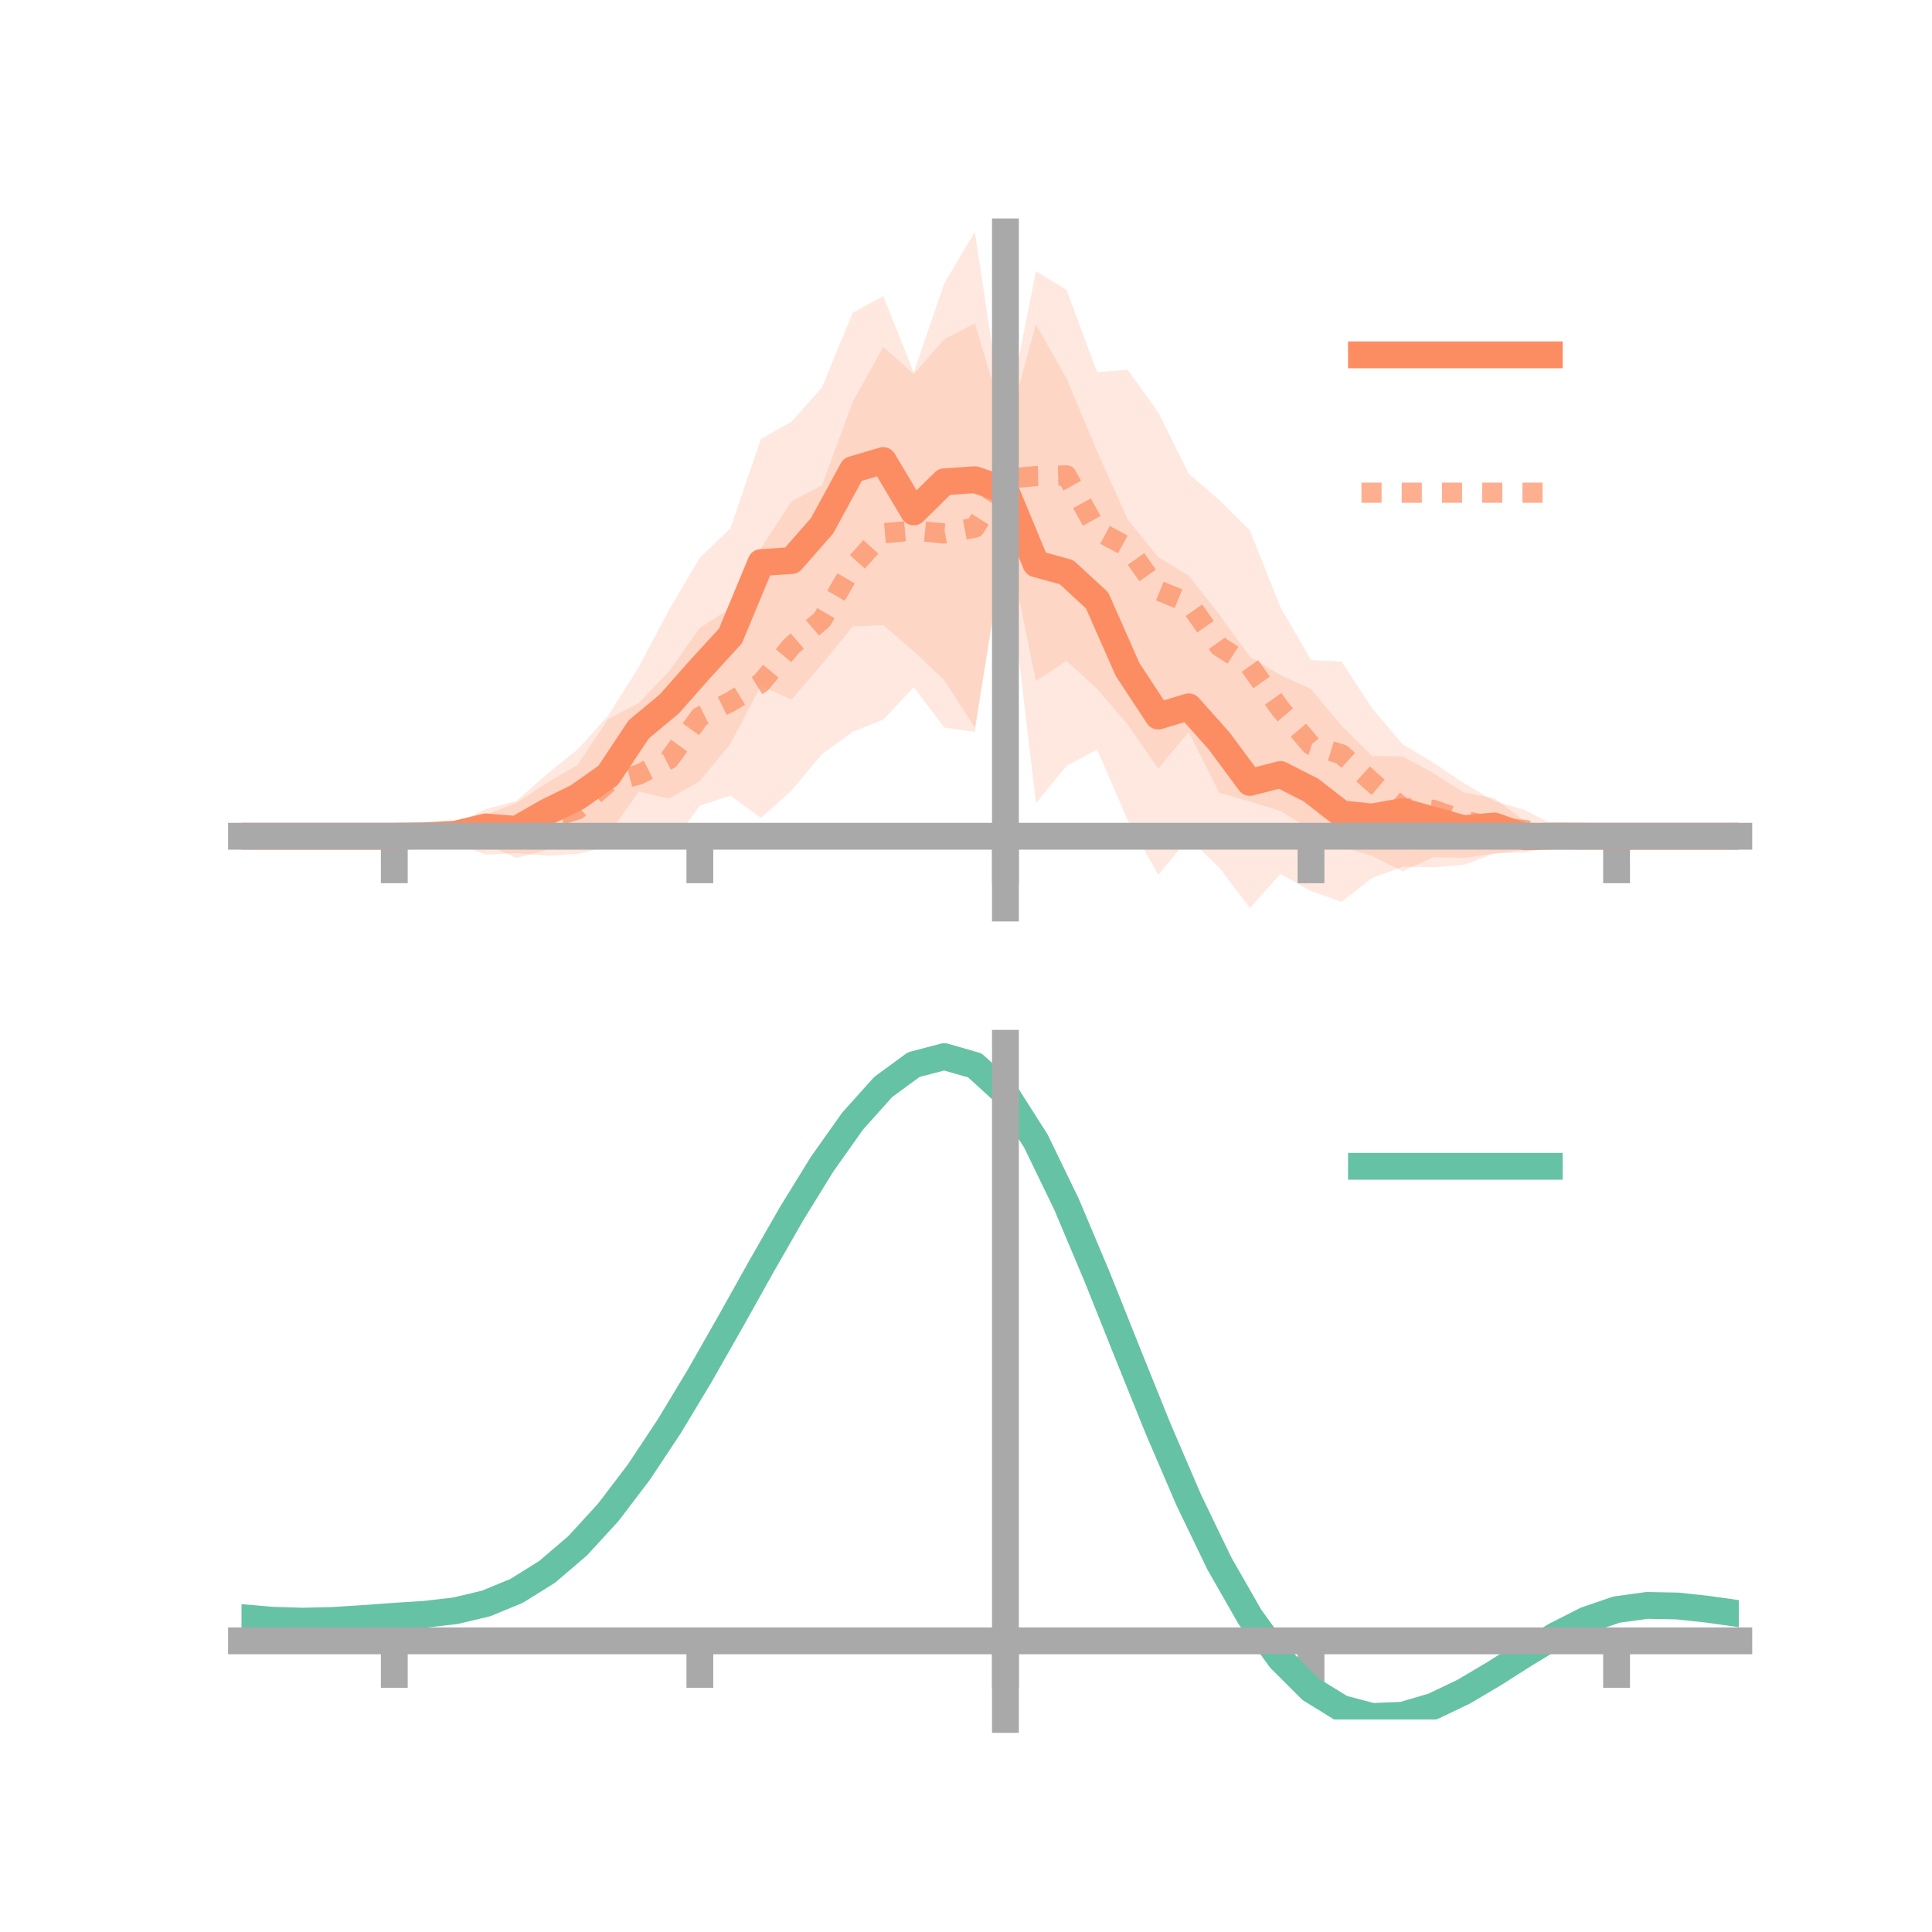 <?xml version="1.0" encoding="utf-8" standalone="no"?>
<!DOCTYPE svg PUBLIC "-//W3C//DTD SVG 1.1//EN"
  "http://www.w3.org/Graphics/SVG/1.1/DTD/svg11.dtd">
<!-- Created with matplotlib (https://matplotlib.org/) -->
<svg height="144pt" version="1.1" viewBox="0 0 144 144" width="144pt" xmlns="http://www.w3.org/2000/svg" xmlns:xlink="http://www.w3.org/1999/xlink">
 <defs>
  <style type="text/css">*{stroke-linecap:butt;stroke-linejoin:round;}</style>
 </defs>
 <g id="figure_1">
  <g id="patch_1">
   <path d="M 0 144 
L 144 144 
L 144 0 
L 0 0 
z
" style="fill:none;"/>
  </g>
  <g id="axes_1">
   <g id="patch_2">
    <path d="M 18 67.68 
L 129.6 67.68 
L 129.6 17.28 
L 18 17.28 
z
" style="fill:none;"/>
   </g>
   <g id="PolyCollection_1">
    <path clip-path="url(#pe9c90afe32)" d="M 18 62.328 
L 18 62.328 
L 20.278 62.328 
L 22.555 62.328 
L 24.833 62.328 
L 27.11 62.328 
L 29.388 62.328 
L 31.665 62.163 
L 33.943 61.398 
L 36.22 60.305 
L 38.498 59.699 
L 40.776 57.687 
L 43.053 55.86 
L 45.331 53.343 
L 47.608 49.726 
L 49.886 45.417 
L 52.163 41.572 
L 54.441 39.378 
L 56.718 32.719 
L 58.996 31.431 
L 61.273 28.875 
L 63.551 23.313 
L 65.829 22.068 
L 68.106 27.766 
L 70.384 21.128 
L 72.661 17.28 
L 74.939 32.459 
L 77.216 24.18 
L 79.494 28.222 
L 81.771 33.632 
L 84.049 38.716 
L 86.327 41.526 
L 88.604 42.907 
L 90.882 45.815 
L 93.159 48.954 
L 95.437 50.324 
L 97.714 51.361 
L 99.992 54.104 
L 102.269 56.347 
L 104.547 56.378 
L 106.824 57.621 
L 109.102 59.068 
L 111.38 59.503 
L 113.657 61.207 
L 115.935 61.543 
L 118.212 62.242 
L 120.49 62.328 
L 122.767 62.328 
L 125.045 62.328 
L 127.322 62.328 
L 129.6 62.328 
L 129.6 62.328 
L 129.6 62.328 
L 127.322 62.328 
L 125.045 62.328 
L 122.767 62.328 
L 120.49 62.328 
L 118.212 62.412 
L 115.935 63.09 
L 113.657 63.536 
L 111.38 63.619 
L 109.102 64.457 
L 106.824 64.638 
L 104.547 64.6 
L 102.269 65.443 
L 99.992 67.215 
L 97.714 66.414 
L 95.437 65.133 
L 93.159 67.68 
L 90.882 64.673 
L 88.604 62.463 
L 86.327 65.213 
L 84.049 61.108 
L 81.771 55.871 
L 79.494 57.079 
L 77.216 59.857 
L 74.939 40.584 
L 72.661 54.229 
L 70.384 50.696 
L 68.106 48.54 
L 65.829 46.588 
L 63.551 46.692 
L 61.273 49.501 
L 58.996 52.135 
L 56.718 51.138 
L 54.441 55.436 
L 52.163 58.209 
L 49.886 59.519 
L 47.608 58.995 
L 45.331 62.233 
L 43.053 62.933 
L 40.776 63.34 
L 38.498 63.942 
L 36.22 62.959 
L 33.943 62.944 
L 31.665 62.43 
L 29.388 62.328 
L 27.11 62.328 
L 24.833 62.328 
L 22.555 62.328 
L 20.278 62.328 
L 18 62.328 
z
" style="fill:#fc8d62;fill-opacity:0.2;"/>
   </g>
   <g id="PolyCollection_2">
    <path clip-path="url(#pe9c90afe32)" d="M 18 62.328 
L 18 62.328 
L 20.278 62.328 
L 22.555 62.328 
L 24.833 62.328 
L 27.11 62.328 
L 29.388 62.327 
L 31.665 62.282 
L 33.943 61.457 
L 36.22 60.716 
L 38.498 59.841 
L 40.776 58.349 
L 43.053 57.014 
L 45.331 53.587 
L 47.608 52.412 
L 49.886 50.019 
L 52.163 46.802 
L 54.441 45.333 
L 56.718 40.86 
L 58.996 37.382 
L 61.273 36.167 
L 63.551 29.983 
L 65.829 25.86 
L 68.106 27.876 
L 70.384 25.293 
L 72.661 24.105 
L 74.939 31.724 
L 77.216 20.216 
L 79.494 21.606 
L 81.771 27.745 
L 84.049 27.557 
L 86.327 30.739 
L 88.604 35.315 
L 90.882 37.272 
L 93.159 39.54 
L 95.437 45.268 
L 97.714 49.193 
L 99.992 49.314 
L 102.269 52.794 
L 104.547 55.483 
L 106.824 56.833 
L 109.102 58.374 
L 111.38 59.704 
L 113.657 60.381 
L 115.935 61.572 
L 118.212 62.323 
L 120.49 62.328 
L 122.767 62.328 
L 125.045 62.328 
L 127.322 62.328 
L 129.6 62.328 
L 129.6 62.328 
L 129.6 62.328 
L 127.322 62.328 
L 125.045 62.328 
L 122.767 62.328 
L 120.49 62.328 
L 118.212 62.335 
L 115.935 62.889 
L 113.657 63.338 
L 111.38 63.612 
L 109.102 63.943 
L 106.824 63.885 
L 104.547 64.944 
L 102.269 63.786 
L 99.992 63.139 
L 97.714 61.854 
L 95.437 60.435 
L 93.159 59.736 
L 90.882 59.09 
L 88.604 54.557 
L 86.327 57.284 
L 84.049 53.993 
L 81.771 51.343 
L 79.494 49.256 
L 77.216 50.756 
L 74.939 39.646 
L 72.661 54.553 
L 70.384 54.23 
L 68.106 51.211 
L 65.829 53.638 
L 63.551 54.551 
L 61.273 56.206 
L 58.996 58.92 
L 56.718 60.963 
L 54.441 59.296 
L 52.163 60.058 
L 49.886 63.146 
L 47.608 63.059 
L 45.331 63.081 
L 43.053 63.643 
L 40.776 63.78 
L 38.498 63.586 
L 36.22 63.699 
L 33.943 62.869 
L 31.665 62.358 
L 29.388 62.329 
L 27.11 62.328 
L 24.833 62.328 
L 22.555 62.328 
L 20.278 62.328 
L 18 62.328 
z
" style="fill:#fc8d62;fill-opacity:0.2;"/>
   </g>
   <g id="matplotlib.axis_1">
    <g id="xtick_1">
     <g id="line2d_1">
      <defs>
       <path d="M 0 0 
L 0 3.5 
" id="md4786f9eec" style="stroke:#a9a9a9;stroke-width:2;"/>
      </defs>
      <g>
       <use style="fill:#a9a9a9;stroke:#a9a9a9;stroke-width:2;" x="29.388" xlink:href="#md4786f9eec" y="62.328"/>
      </g>
     </g>
    </g>
    <g id="xtick_2">
     <g id="line2d_2">
      <g>
       <use style="fill:#a9a9a9;stroke:#a9a9a9;stroke-width:2;" x="52.163" xlink:href="#md4786f9eec" y="62.328"/>
      </g>
     </g>
    </g>
    <g id="xtick_3">
     <g id="line2d_3">
      <g>
       <use style="fill:#a9a9a9;stroke:#a9a9a9;stroke-width:2;" x="74.939" xlink:href="#md4786f9eec" y="62.328"/>
      </g>
     </g>
    </g>
    <g id="xtick_4">
     <g id="line2d_4">
      <g>
       <use style="fill:#a9a9a9;stroke:#a9a9a9;stroke-width:2;" x="97.714" xlink:href="#md4786f9eec" y="62.328"/>
      </g>
     </g>
    </g>
    <g id="xtick_5">
     <g id="line2d_5">
      <g>
       <use style="fill:#a9a9a9;stroke:#a9a9a9;stroke-width:2;" x="120.49" xlink:href="#md4786f9eec" y="62.328"/>
      </g>
     </g>
    </g>
   </g>
   <g id="matplotlib.axis_2"/>
   <g id="line2d_6">
    <path clip-path="url(#pe9c90afe32)" d="M 18 62.328 
L 20.278 62.328 
L 22.555 62.328 
L 24.833 62.328 
L 27.11 62.328 
L 29.388 62.328 
L 31.665 62.296 
L 33.943 62.171 
L 36.22 61.632 
L 38.498 61.82 
L 40.776 60.513 
L 43.053 59.397 
L 45.331 57.788 
L 47.608 54.361 
L 49.886 52.468 
L 52.163 49.891 
L 54.441 47.407 
L 56.718 41.929 
L 58.996 41.783 
L 61.273 39.188 
L 63.551 35.002 
L 65.829 34.328 
L 68.106 38.153 
L 70.384 35.912 
L 72.661 35.754 
L 74.939 36.521 
L 77.216 42.019 
L 79.494 42.65 
L 81.771 44.752 
L 84.049 49.912 
L 86.327 53.37 
L 88.604 52.685 
L 90.882 55.244 
L 93.159 58.317 
L 95.437 57.728 
L 97.714 58.888 
L 99.992 60.659 
L 102.269 60.895 
L 104.547 60.489 
L 106.824 61.129 
L 109.102 61.763 
L 111.38 61.561 
L 113.657 62.371 
L 115.935 62.316 
L 118.212 62.327 
L 120.49 62.328 
L 122.767 62.328 
L 125.045 62.328 
L 127.322 62.328 
L 129.6 62.328 
" style="fill:none;stroke:#fc8d62;stroke-linecap:square;stroke-width:2;"/>
   </g>
   <g id="line2d_7">
    <path clip-path="url(#pe9c90afe32)" d="M 18 62.328 
L 20.278 62.328 
L 22.555 62.328 
L 24.833 62.328 
L 27.11 62.328 
L 29.388 62.328 
L 31.665 62.32 
L 33.943 62.163 
L 36.22 62.207 
L 38.498 61.714 
L 40.776 61.065 
L 43.053 60.328 
L 45.331 58.334 
L 47.608 57.736 
L 49.886 56.583 
L 52.163 53.43 
L 54.441 52.315 
L 56.718 50.912 
L 58.996 48.151 
L 61.273 46.186 
L 63.551 42.267 
L 65.829 39.749 
L 68.106 39.543 
L 70.384 39.762 
L 72.661 39.329 
L 74.939 35.685 
L 77.216 35.486 
L 79.494 35.431 
L 81.771 39.544 
L 84.049 40.775 
L 86.327 44.011 
L 88.604 44.936 
L 90.882 48.181 
L 93.159 49.638 
L 95.437 52.852 
L 97.714 55.524 
L 99.992 56.226 
L 102.269 58.29 
L 104.547 60.213 
L 106.824 60.359 
L 109.102 61.159 
L 111.38 61.658 
L 113.657 61.86 
L 115.935 62.23 
L 118.212 62.329 
L 120.49 62.328 
L 122.767 62.328 
L 125.045 62.328 
L 127.322 62.328 
L 129.6 62.328 
" style="fill:none;stroke:#fc8d62;stroke-dasharray:1.5,1.5;stroke-dashoffset:0;stroke-opacity:0.7;stroke-width:1.5;"/>
   </g>
   <g id="patch_3">
    <path d="M 74.939 67.68 
L 74.939 17.28 
" style="fill:none;stroke:#a9a9a9;stroke-linecap:square;stroke-linejoin:miter;stroke-width:2;"/>
   </g>
   <g id="patch_4">
    <path d="M 129.6 67.68 
L 129.6 17.28 
" style="fill:none;"/>
   </g>
   <g id="patch_5">
    <path d="M 18 62.328 
L 129.6 62.328 
" style="fill:none;stroke:#a9a9a9;stroke-linecap:square;stroke-linejoin:miter;stroke-width:2;"/>
   </g>
   <g id="patch_6">
    <path d="M 18 17.28 
L 129.6 17.28 
" style="fill:none;"/>
   </g>
   <g id="legend_1">
    <g id="line2d_8">
     <path d="M 101.475 26.449 
L 115.475 26.449 
" style="fill:none;stroke:#fc8d62;stroke-linecap:square;stroke-width:2;"/>
    </g>
    <g id="line2d_9"/>
    <g id="text_1">
     <!--   -->
     <g transform="translate(121.075 28.899)scale(0.07 -0.07)">
      <defs>
       <path id="DejaVuSans-32"/>
      </defs>
      <use xlink:href="#DejaVuSans-32"/>
     </g>
    </g>
    <g id="line2d_10">
     <path d="M 101.475 36.724 
L 115.475 36.724 
" style="fill:none;stroke:#fc8d62;stroke-dasharray:1.5,1.5;stroke-dashoffset:0;stroke-opacity:0.7;stroke-width:1.5;"/>
    </g>
    <g id="line2d_11"/>
    <g id="text_2">
     <!--   -->
     <g transform="translate(121.075 39.174)scale(0.07 -0.07)">
      <use xlink:href="#DejaVuSans-32"/>
     </g>
    </g>
   </g>
  </g>
  <g id="axes_2">
   <g id="patch_7">
    <path d="M 18 128.16 
L 129.6 128.16 
L 129.6 77.76 
L 18 77.76 
z
" style="fill:none;"/>
   </g>
   <g id="PolyCollection_3">
    <path clip-path="url(#pd49af53961)" d="M 18 120.605 
L 18 120.525 
L 20.278 120.732 
L 22.555 120.802 
L 24.833 120.74 
L 27.11 120.586 
L 29.388 120.412 
L 31.665 120.26 
L 33.943 119.991 
L 36.22 119.445 
L 38.498 118.495 
L 40.776 117.052 
L 43.053 115.063 
L 45.331 112.521 
L 47.608 109.457 
L 49.886 105.937 
L 52.163 102.062 
L 54.441 97.961 
L 56.718 93.789 
L 58.996 89.72 
L 61.273 85.943 
L 63.551 82.657 
L 65.829 80.065 
L 68.106 78.368 
L 70.384 77.76 
L 72.661 78.428 
L 74.939 80.538 
L 77.216 84.17 
L 79.494 88.946 
L 81.771 94.433 
L 84.049 100.225 
L 86.327 105.965 
L 88.604 111.354 
L 90.882 116.158 
L 93.159 120.207 
L 95.437 123.397 
L 97.714 125.689 
L 99.992 127.105 
L 102.269 127.714 
L 104.547 127.624 
L 106.824 126.97 
L 109.102 125.9 
L 111.38 124.575 
L 113.657 123.156 
L 115.935 121.801 
L 118.212 120.662 
L 120.49 119.889 
L 122.767 119.58 
L 125.045 119.63 
L 127.322 119.886 
L 129.6 120.219 
L 129.6 120.324 
L 129.6 120.324 
L 127.322 120.014 
L 125.045 119.774 
L 122.767 119.734 
L 120.49 120.049 
L 118.212 120.836 
L 115.935 122.01 
L 113.657 123.417 
L 111.38 124.894 
L 109.102 126.271 
L 106.824 127.38 
L 104.547 128.059 
L 102.269 128.16 
L 99.992 127.558 
L 97.714 126.161 
L 95.437 123.917 
L 93.159 120.816 
L 90.882 116.898 
L 88.604 112.256 
L 86.327 107.049 
L 84.049 101.499 
L 81.771 95.893 
L 79.494 90.577 
L 77.216 85.947 
L 74.939 82.427 
L 72.661 80.388 
L 70.384 79.745 
L 68.106 80.334 
L 65.829 81.968 
L 63.551 84.458 
L 61.273 87.606 
L 58.996 91.218 
L 56.718 95.102 
L 54.441 99.079 
L 52.163 102.984 
L 49.886 106.67 
L 47.608 110.018 
L 45.331 112.936 
L 43.053 115.362 
L 40.776 117.269 
L 38.498 118.665 
L 36.22 119.589 
L 33.943 120.122 
L 31.665 120.381 
L 29.388 120.522 
L 27.11 120.68 
L 24.833 120.814 
L 22.555 120.862 
L 20.278 120.793 
L 18 120.605 
z
" style="fill:#66c2a5;fill-opacity:0.2;"/>
   </g>
   <g id="matplotlib.axis_3">
    <g id="xtick_6">
     <g id="line2d_12">
      <g>
       <use style="fill:#a9a9a9;stroke:#a9a9a9;stroke-width:2;" x="29.388" xlink:href="#md4786f9eec" y="122.297"/>
      </g>
     </g>
    </g>
    <g id="xtick_7">
     <g id="line2d_13">
      <g>
       <use style="fill:#a9a9a9;stroke:#a9a9a9;stroke-width:2;" x="52.163" xlink:href="#md4786f9eec" y="122.297"/>
      </g>
     </g>
    </g>
    <g id="xtick_8">
     <g id="line2d_14">
      <g>
       <use style="fill:#a9a9a9;stroke:#a9a9a9;stroke-width:2;" x="74.939" xlink:href="#md4786f9eec" y="122.297"/>
      </g>
     </g>
    </g>
    <g id="xtick_9">
     <g id="line2d_15">
      <g>
       <use style="fill:#a9a9a9;stroke:#a9a9a9;stroke-width:2;" x="97.714" xlink:href="#md4786f9eec" y="122.297"/>
      </g>
     </g>
    </g>
    <g id="xtick_10">
     <g id="line2d_16">
      <g>
       <use style="fill:#a9a9a9;stroke:#a9a9a9;stroke-width:2;" x="120.49" xlink:href="#md4786f9eec" y="122.297"/>
      </g>
     </g>
    </g>
   </g>
   <g id="matplotlib.axis_4"/>
   <g id="line2d_17">
    <path clip-path="url(#pd49af53961)" d="M 18 120.565 
L 20.278 120.763 
L 22.555 120.832 
L 24.833 120.777 
L 27.11 120.633 
L 29.388 120.467 
L 31.665 120.321 
L 33.943 120.057 
L 36.22 119.517 
L 38.498 118.58 
L 40.776 117.161 
L 43.053 115.213 
L 45.331 112.729 
L 47.608 109.738 
L 49.886 106.303 
L 52.163 102.523 
L 54.441 98.52 
L 56.718 94.446 
L 58.996 90.469 
L 61.273 86.775 
L 63.551 83.558 
L 65.829 81.017 
L 68.106 79.351 
L 70.384 78.753 
L 72.661 79.408 
L 74.939 81.482 
L 77.216 85.058 
L 79.494 89.762 
L 81.771 95.163 
L 84.049 100.862 
L 86.327 106.507 
L 88.604 111.805 
L 90.882 116.528 
L 93.159 120.511 
L 95.437 123.657 
L 97.714 125.925 
L 99.992 127.331 
L 102.269 127.937 
L 104.547 127.842 
L 106.824 127.175 
L 109.102 126.086 
L 111.38 124.735 
L 113.657 123.286 
L 115.935 121.905 
L 118.212 120.749 
L 120.49 119.969 
L 122.767 119.657 
L 125.045 119.702 
L 127.322 119.95 
L 129.6 120.272 
" style="fill:none;stroke:#66c2a5;stroke-linecap:square;stroke-width:2;"/>
   </g>
   <g id="patch_8">
    <path d="M 74.939 128.16 
L 74.939 77.76 
" style="fill:none;stroke:#a9a9a9;stroke-linecap:square;stroke-linejoin:miter;stroke-width:2;"/>
   </g>
   <g id="patch_9">
    <path d="M 129.6 128.16 
L 129.6 77.76 
" style="fill:none;"/>
   </g>
   <g id="patch_10">
    <path d="M 18 122.297 
L 129.6 122.297 
" style="fill:none;stroke:#a9a9a9;stroke-linecap:square;stroke-linejoin:miter;stroke-width:2;"/>
   </g>
   <g id="patch_11">
    <path d="M 18 77.76 
L 129.6 77.76 
" style="fill:none;"/>
   </g>
   <g id="legend_2">
    <g id="line2d_18">
     <path d="M 101.475 86.929 
L 115.475 86.929 
" style="fill:none;stroke:#66c2a5;stroke-linecap:square;stroke-width:2;"/>
    </g>
    <g id="line2d_19"/>
    <g id="text_3">
     <!--   -->
     <g transform="translate(121.075 89.379)scale(0.07 -0.07)">
      <use xlink:href="#DejaVuSans-32"/>
     </g>
    </g>
   </g>
  </g>
 </g>
 <defs>
  <clipPath id="pe9c90afe32">
   <rect height="50.4" width="111.6" x="18" y="17.28"/>
  </clipPath>
  <clipPath id="pd49af53961">
   <rect height="50.4" width="111.6" x="18" y="77.76"/>
  </clipPath>
 </defs>
</svg>
